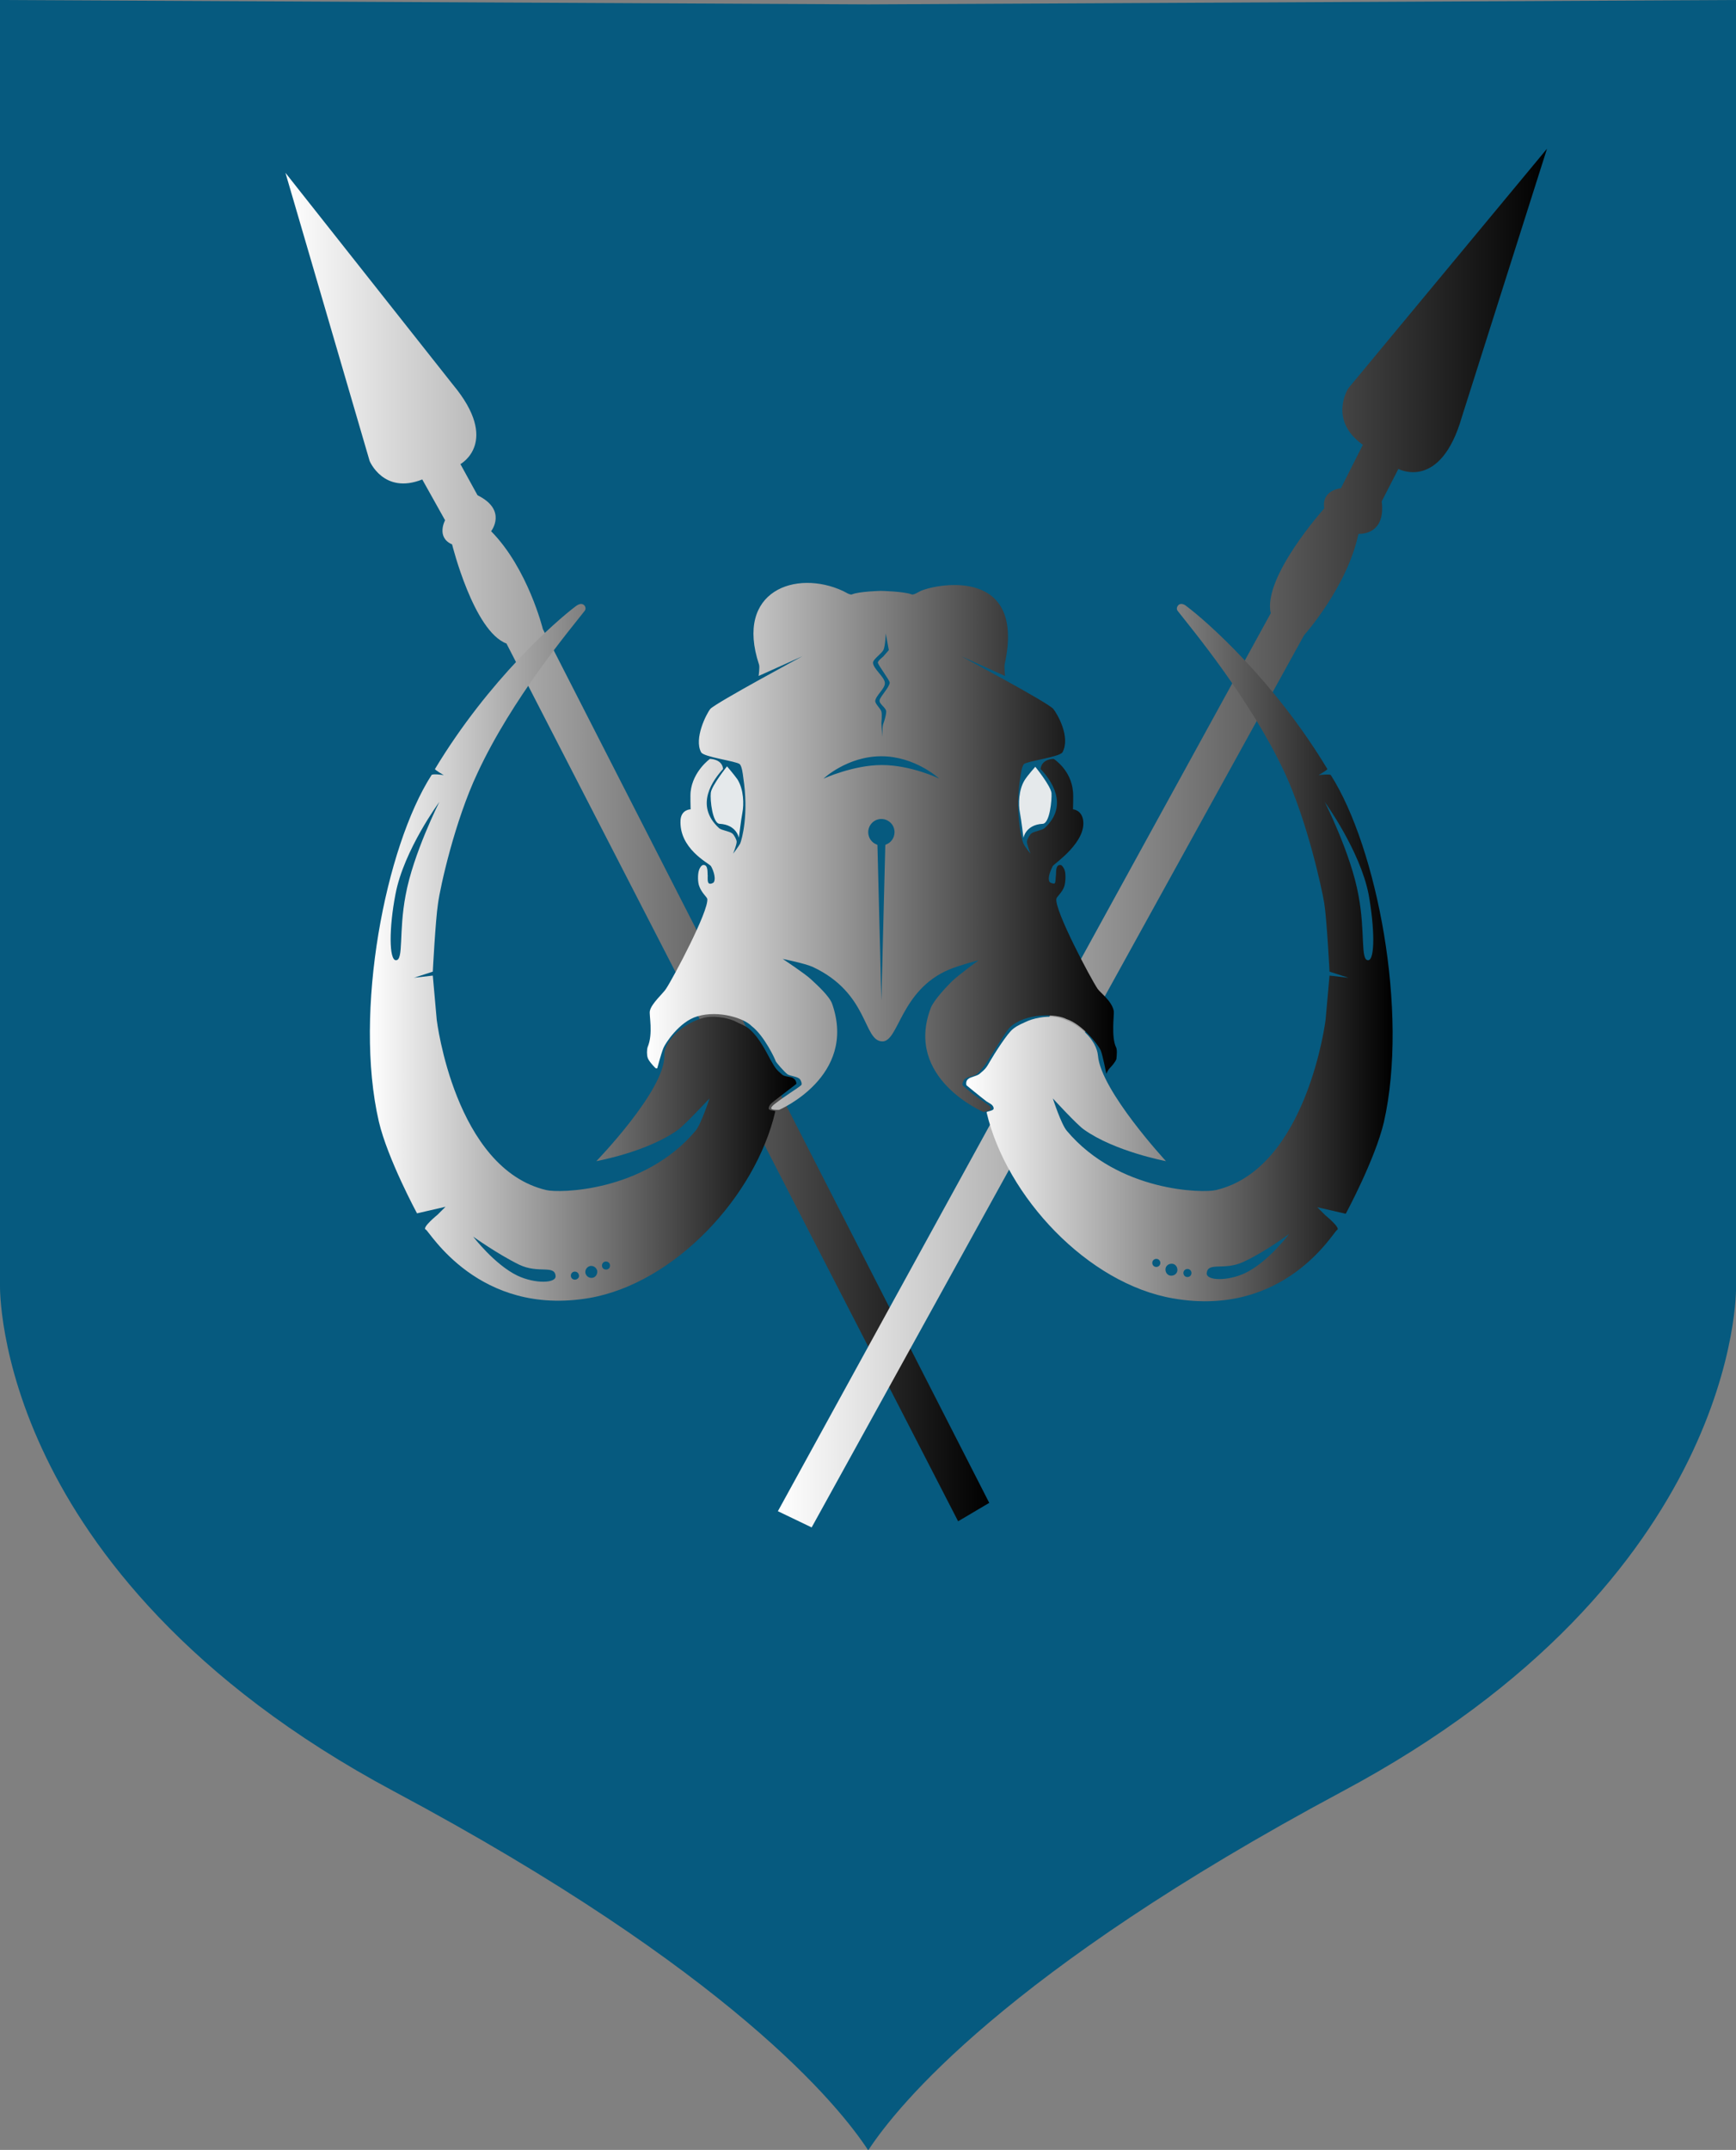 <?xml version="1.0" encoding="utf-8"?>
<!-- Generator: Adobe Illustrator 24.0.0, SVG Export Plug-In . SVG Version: 6.00 Build 0)  -->
<svg version="1.1" id="Layer_1" xmlns="http://www.w3.org/2000/svg" xmlns:xlink="http://www.w3.org/1999/xlink" x="0px" y="0px"
	 viewBox="0 0 39.59 49.01" style="enable-background:new 0 0 39.59 49.01;" xml:space="preserve">
<rect x="0" y="0" width="39.59" height="49.01" fill="#808080" stroke="none"/>
<style type="text/css">
	.st0{fill:#065A7F;}
	.st1{fill:url(#XMLID_2_);}
	.st2{fill:url(#XMLID_3_);}
	.st3{fill:#E5E9EB;}
	.st4{fill:url(#SKull_1_);}
	.st5{fill:url(#Right_Tusk_1_);}
	.st6{fill:url(#Left_Tusk_1_);}
</style>
<g>
	<g>
		<path class="st0" d="M0,0v29.31c0,0.02-0.03,1.69,1.06,3.93c1,2.07,3.19,5.07,7.93,7.6c7.68,4.1,10.15,7.17,10.81,8.18
			c0.66-1.01,3.13-4.07,10.81-8.18c9.07-4.84,8.99-11.45,8.98-11.52c0-0.01,0-29.32,0-29.32L19.8,0.1L0,0z"/>
	</g>
	<g id="XMLID_4_">
		<linearGradient id="XMLID_2_" gradientUnits="userSpaceOnUse" x1="6.514" y1="19.312" x2="22.559" y2="19.312">
			<stop  offset="0" style="stop-color:#FFFFFF"/>
			<stop  offset="1" style="stop-color:#000000"/>
		</linearGradient>
		<path id="XMLID_6_" class="st1" d="M21.85,34.68l0.71-0.42L12.38,14.34c0,0-0.34-1.38-1.18-2.23c0,0,0.38-0.48-0.31-0.82
			l-0.39-0.71c0,0,0.92-0.5-0.17-1.81L6.51,3.94l1.92,6.57c0,0,0.32,0.77,1.2,0.42l0.52,0.93c0,0-0.21,0.39,0.16,0.55
			c0,0,0.49,1.98,1.24,2.26L21.85,34.68z"/>
		<linearGradient id="XMLID_3_" gradientUnits="userSpaceOnUse" x1="17.737" y1="19.102" x2="35.28" y2="19.102">
			<stop  offset="0" style="stop-color:#FFFFFF"/>
			<stop  offset="1" style="stop-color:#000000"/>
		</linearGradient>
		<path id="XMLID_5_" class="st2" d="M17.74,34.45l0.77,0.37l11.23-20.34c0,0,0.98-1.09,1.24-2.31c0,0,0.63,0.05,0.53-0.74
			l0.38-0.74c0,0,0.96,0.52,1.45-1.19l1.94-6.11l-4.53,5.46c0,0-0.47,0.72,0.33,1.29l-0.5,0.99c0,0-0.45,0.04-0.38,0.46
			c0,0-1.41,1.57-1.22,2.39L17.74,34.45z"/>
	</g>
	<path id="Right_eye_2_" class="st3" d="M23.26,18.53c0.03,0.15,0.08,0.57,0.08,0.57s0.05-0.3,0.44-0.32
		c0.16-0.01,0.21-0.54,0.2-0.7c-0.02-0.17-0.37-0.6-0.37-0.6s-0.17,0.19-0.24,0.3C23.23,18,23.22,18.34,23.26,18.53z"/>
	<path id="Left_eye_2_" class="st3" d="M16.41,18.78c0.39,0.02,0.44,0.32,0.44,0.32s0.05-0.42,0.08-0.57
		c0.04-0.2,0.03-0.53-0.11-0.76c-0.07-0.1-0.24-0.3-0.24-0.3s-0.35,0.44-0.37,0.6C16.19,18.24,16.25,18.77,16.41,18.78z"/>
	<linearGradient id="SKull_1_" gradientUnits="userSpaceOnUse" x1="14.732" y1="19.311" x2="25.468" y2="19.311">
		<stop  offset="0" style="stop-color:#FFFFFF"/>
		<stop  offset="1" style="stop-color:#000000"/>
	</linearGradient>
	<path id="SKull_2_" class="st4" d="M25.45,23.87c-0.11-0.23-0.04-0.73-0.05-0.82c-0.04-0.23-0.31-0.42-0.37-0.51
		c-0.16-0.24-0.98-1.78-0.94-2.05c0.01-0.05,0.13-0.14,0.18-0.28c0.03-0.09,0.04-0.28,0.01-0.37c-0.01-0.04-0.06-0.12-0.09-0.12
		c-0.13-0.02-0.1,0.19-0.11,0.24c-0.01,0.04,0,0.15-0.03,0.18c-0.02,0.01-0.09-0.01-0.11-0.03c-0.07-0.1,0.05-0.33,0.07-0.37
		c0.06-0.07,0.77-0.55,0.69-1.05c-0.04-0.23-0.23-0.24-0.23-0.24s0.01-0.33,0-0.4c-0.04-0.5-0.44-0.75-0.44-0.75
		s-0.27-0.01-0.3,0.23c0.22,0.23,0.67,0.82,0.09,1.35c-0.06,0.05-0.24,0.07-0.3,0.12c-0.04,0.03-0.1,0.14-0.1,0.19
		c0,0.07,0.08,0.27,0.08,0.27s-0.13-0.16-0.16-0.23c-0.05-0.1-0.2-0.79-0.07-1.51c0.01-0.08,0.03-0.24,0.08-0.3
		c0.07-0.07,0.81-0.16,0.88-0.27c0.19-0.35-0.12-0.88-0.21-0.99c-0.13-0.15-2.1-1.2-2.1-1.2l1,0.45c0,0-0.02-0.19-0.01-0.26
		c0.49-2.2-1.48-1.86-1.91-1.68c-0.05,0.02-0.16,0.1-0.21,0.08c-0.18-0.07-0.7-0.08-0.7-0.08s-0.49,0.01-0.66,0.08
		c-0.05,0.02-0.16-0.06-0.21-0.08c-1.06-0.49-2.47-0.01-1.91,1.68c0.02,0.06-0.01,0.26-0.01,0.26l1-0.45c0,0-1.97,1.06-2.1,1.2
		c-0.09,0.11-0.38,0.68-0.21,0.99c0.06,0.11,0.8,0.2,0.88,0.27c0.05,0.05,0.07,0.22,0.08,0.3c0.13,0.85-0.03,1.41-0.07,1.51
		c-0.03,0.06-0.16,0.23-0.16,0.23s0.08-0.2,0.08-0.27c0-0.05-0.06-0.16-0.1-0.19c-0.06-0.05-0.24-0.07-0.3-0.12
		c-0.58-0.53-0.12-1.12,0.09-1.35c-0.02-0.23-0.3-0.23-0.3-0.23s-0.39,0.28-0.44,0.75c-0.01,0.07,0,0.4,0,0.4s-0.21,0-0.23,0.24
		c-0.04,0.65,0.63,0.98,0.69,1.05c0.03,0.04,0.13,0.26,0.07,0.37c-0.01,0.02-0.08,0.05-0.11,0.03c-0.04-0.02-0.03-0.13-0.03-0.18
		c-0.01-0.05,0.02-0.26-0.11-0.24c-0.04,0.01-0.08,0.08-0.09,0.12c-0.03,0.09-0.03,0.28,0.01,0.37c0.05,0.14,0.17,0.24,0.18,0.28
		c0.04,0.27-0.78,1.81-0.94,2.05c-0.06,0.1-0.34,0.34-0.37,0.51c-0.02,0.09,0.08,0.51-0.05,0.82c-0.02,0.06-0.02,0.18,0,0.24
		c0.02,0.07,0.12,0.18,0.17,0.23c0.03,0.03,0.05,0.01,0.05,0.01s0.09-0.34,0.14-0.46c0.04-0.1,0.36-0.6,0.77-0.72
		c0.5-0.15,1.08,0.05,1.24,0.22c0.29,0.22,0.54,0.76,0.55,0.8c0.01,0.03,0.2,0.25,0.27,0.3c0.06,0.04,0.23,0.05,0.28,0.11
		c0.03,0.03,0.06,0.12,0.03,0.14c-0.12,0.1-0.31,0.2-0.62,0.44c-0.02,0.02-0.07,0.06-0.06,0.09c0.01,0.04,0.18,0.03,0.18,0.03
		s1.78-0.76,1.21-2.41c-0.06-0.18-0.35-0.44-0.49-0.57c-0.14-0.13-0.64-0.46-0.64-0.46s0.5,0.1,0.68,0.18
		c1.29,0.6,1.15,1.69,1.59,1.7c0.38,0.01,0.41-1.17,1.53-1.64c0.24-0.1,0.67-0.21,0.67-0.21s-0.48,0.35-0.62,0.49
		c-0.13,0.13-0.4,0.42-0.47,0.59c-0.62,1.61,1.2,2.38,1.2,2.38s0.16-0.03,0.17-0.07c0.01-0.03-0.04-0.08-0.06-0.09
		c-0.33-0.22-0.44-0.32-0.58-0.44c-0.03-0.03,0.01-0.12,0.04-0.15c0.05-0.05,0.21-0.07,0.27-0.11c0.07-0.05,0.22-0.24,0.23-0.27
		c0.02-0.03,0.45-0.72,0.52-0.79c0.36-0.35,1.08-0.32,1.3-0.2c0.37,0.12,0.73,0.6,0.78,0.71c0.05,0.12,0.13,0.54,0.13,0.54
		s0.03-0.07,0.06-0.11c0.05-0.05,0.15-0.16,0.17-0.23C25.47,24.05,25.48,23.92,25.45,23.87z M20.15,14.81
		c0.04-0.09,0.05-0.37,0.05-0.37l0.07,0.38l-0.13,0.15c0,0-0.13,0.1-0.12,0.14c0.02,0.07,0.27,0.4,0.27,0.45
		c0,0.1-0.21,0.31-0.23,0.4c-0.02,0.09,0.15,0.17,0.15,0.26c0,0.08-0.04,0.21-0.07,0.29c-0.02,0.07-0.02,0.29-0.02,0.29l-0.02-0.31
		c0,0,0.02-0.21,0-0.27c-0.02-0.07-0.14-0.17-0.14-0.24c0.01-0.12,0.22-0.28,0.22-0.4c0.01-0.14-0.28-0.34-0.27-0.48
		C19.92,15.02,20.11,14.9,20.15,14.81z M20.21,19.25c-0.01,0.01-0.02,0.01-0.02,0.01l-0.09,3.55l-0.09-3.55c0,0-0.01,0-0.02-0.01
		c-0.11-0.04-0.19-0.15-0.19-0.28c0-0.16,0.13-0.3,0.3-0.3c0.16,0,0.3,0.13,0.3,0.3C20.4,19.1,20.32,19.21,20.21,19.25z
		 M20.11,17.44c-0.65,0-1.33,0.31-1.33,0.31s0.54-0.51,1.32-0.51c0.77,0,1.32,0.51,1.32,0.51S20.78,17.44,20.11,17.44z"/>
	<linearGradient id="Right_Tusk_1_" gradientUnits="userSpaceOnUse" x1="22.038" y1="21.713" x2="31.756" y2="21.713">
		<stop  offset="0" style="stop-color:#FFFFFF"/>
		<stop  offset="1" style="stop-color:#000000"/>
	</linearGradient>
	<path id="Right_Tusk_2_" class="st5" d="M30.35,17.67c-0.02-0.03-0.28,0-0.28,0s0.21-0.12,0.2-0.14c-1.23-2.04-2.77-3.38-3.21-3.71
		c-0.07-0.06-0.13-0.06-0.17-0.04c-0.03,0.02-0.08,0.09-0.03,0.15c0.32,0.41,1.65,2,2.44,3.69c0.51,1.1,0.84,2.61,0.9,2.97
		c0.06,0.39,0.12,1.56,0.12,1.56l0.43,0.14l-0.43-0.05l-0.09,1.01c0,0-0.42,3.39-2.5,3.88c-0.28,0.07-2.22,0.05-3.4-1.35
		c-0.13-0.15-0.32-0.74-0.32-0.74s0.56,0.61,0.71,0.71c0.7,0.5,1.87,0.72,1.87,0.72s-1.48-1.6-1.55-2.4
		c-0.03-0.37-0.45-0.76-0.9-0.87c-0.2-0.05-0.49-0.01-0.69,0.07c-0.11,0.05-0.24,0.1-0.34,0.18c-0.13,0.09-0.45,0.6-0.53,0.74
		c-0.09,0.16-0.11,0.18-0.24,0.29c-0.06,0.05-0.2,0.07-0.25,0.11c-0.08,0.05-0.05,0.15-0.05,0.15s0.29,0.24,0.46,0.37
		c0.04,0.03,0.16,0.07,0.16,0.16c0,0.06-0.17,0.06-0.16,0.09c0.45,1.92,2.31,3.91,4.26,4.24c2.54,0.44,3.65-1.52,3.73-1.56
		c0.1-0.04-0.27-0.34-0.27-0.34l-0.18-0.18l0.65,0.15c0,0,0.67-1.24,0.87-2.09C32.13,23.06,31.4,19.32,30.35,17.67z M26.46,28.81
		c-0.01,0.05-0.06,0.08-0.11,0.07s-0.08-0.06-0.07-0.11c0.01-0.05,0.06-0.08,0.11-0.07S26.47,28.76,26.46,28.81z M26.85,28.97
		c-0.01,0.07-0.08,0.12-0.16,0.11c-0.07-0.01-0.12-0.08-0.11-0.16c0.01-0.07,0.08-0.12,0.16-0.11
		C26.81,28.82,26.86,28.89,26.85,28.97z M27.17,29.04c-0.01,0.05-0.06,0.08-0.11,0.07c-0.05-0.01-0.08-0.06-0.07-0.11
		c0.01-0.05,0.06-0.08,0.11-0.07C27.15,28.94,27.18,28.99,27.17,29.04z M28.4,29.02c-0.4,0.19-0.9,0.18-0.88,0
		c0.03-0.26,0.39-0.05,0.83-0.25c0.5-0.23,1.05-0.64,1.05-0.64S28.92,28.77,28.4,29.02z M31.2,21.89c-0.18,0-0.06-0.64-0.22-1.48
		c-0.17-0.95-0.77-2.13-0.77-2.13s0.8,1.1,1,2.1C31.35,21.15,31.36,21.89,31.2,21.89z"/>
	<linearGradient id="Left_Tusk_1_" gradientUnits="userSpaceOnUse" x1="8.426" y1="21.715" x2="18.151" y2="21.715">
		<stop  offset="0" style="stop-color:#FFFFFF"/>
		<stop  offset="1" style="stop-color:#000000"/>
	</linearGradient>
	<path id="Left_Tusk_2_" class="st6" d="M18.09,24.58c-0.05-0.04-0.19-0.03-0.25-0.08c-0.13-0.11-0.16-0.15-0.25-0.31
		c-0.08-0.13-0.25-0.52-0.51-0.74c-0.1-0.08-0.23-0.12-0.34-0.18c-0.2-0.08-0.49-0.12-0.69-0.07c-0.45,0.12-0.91,0.51-0.9,0.87
		c0.01,0.79-1.55,2.4-1.55,2.4s1.17-0.21,1.87-0.72c0.15-0.11,0.71-0.71,0.71-0.71s-0.19,0.59-0.32,0.74
		c-1.18,1.4-3.12,1.42-3.4,1.35c-2.09-0.49-2.5-3.88-2.5-3.88l-0.09-1.01l-0.43,0.05l0.43-0.14c0,0,0.06-1.17,0.12-1.56
		c0.05-0.37,0.38-1.87,0.9-2.97c0.79-1.7,2.12-3.28,2.44-3.69c0.05-0.06,0.01-0.13-0.03-0.15c-0.04-0.02-0.09-0.02-0.17,0.04
		c-0.44,0.33-1.98,1.67-3.21,3.71c-0.01,0.02,0.2,0.14,0.2,0.14s-0.26-0.04-0.28,0c-1.05,1.64-1.78,5.39-1.2,7.9
		c0.2,0.85,0.87,2.09,0.87,2.09l0.65-0.15l-0.18,0.18c0,0-0.37,0.3-0.27,0.34c0.08,0.03,1.2,1.99,3.73,1.56
		c1.95-0.34,3.79-2.32,4.24-4.25c0.01-0.03-0.16-0.01-0.15-0.08c0.01-0.09,0.12-0.15,0.15-0.18c0.17-0.13,0.48-0.37,0.48-0.37
		S18.17,24.63,18.09,24.58z M9.03,21.89c-0.16,0-0.16-0.74-0.01-1.51c0.19-1,1-2.1,1-2.1s-0.6,1.19-0.77,2.13
		C9.09,21.25,9.21,21.89,9.03,21.89z M11.8,29.08c-0.52-0.25-1.01-0.89-1.01-0.89s0.56,0.4,1.05,0.64c0.44,0.21,0.8,0,0.83,0.25
		C12.7,29.26,12.2,29.27,11.8,29.08z M13.13,29.17c-0.05,0.01-0.1-0.02-0.11-0.07c-0.01-0.05,0.02-0.1,0.07-0.11
		c0.05-0.01,0.1,0.02,0.11,0.07C13.22,29.11,13.18,29.16,13.13,29.17z M13.51,29.13c-0.07,0.01-0.14-0.03-0.16-0.11
		c-0.01-0.07,0.03-0.14,0.11-0.16c0.07-0.01,0.14,0.03,0.16,0.11C13.63,29.05,13.58,29.12,13.51,29.13z M13.84,28.94
		c-0.05,0.01-0.1-0.02-0.11-0.07c-0.01-0.05,0.02-0.1,0.07-0.11c0.05-0.01,0.1,0.02,0.11,0.07C13.92,28.89,13.89,28.93,13.84,28.94z
		"/>
</g>
</svg>
